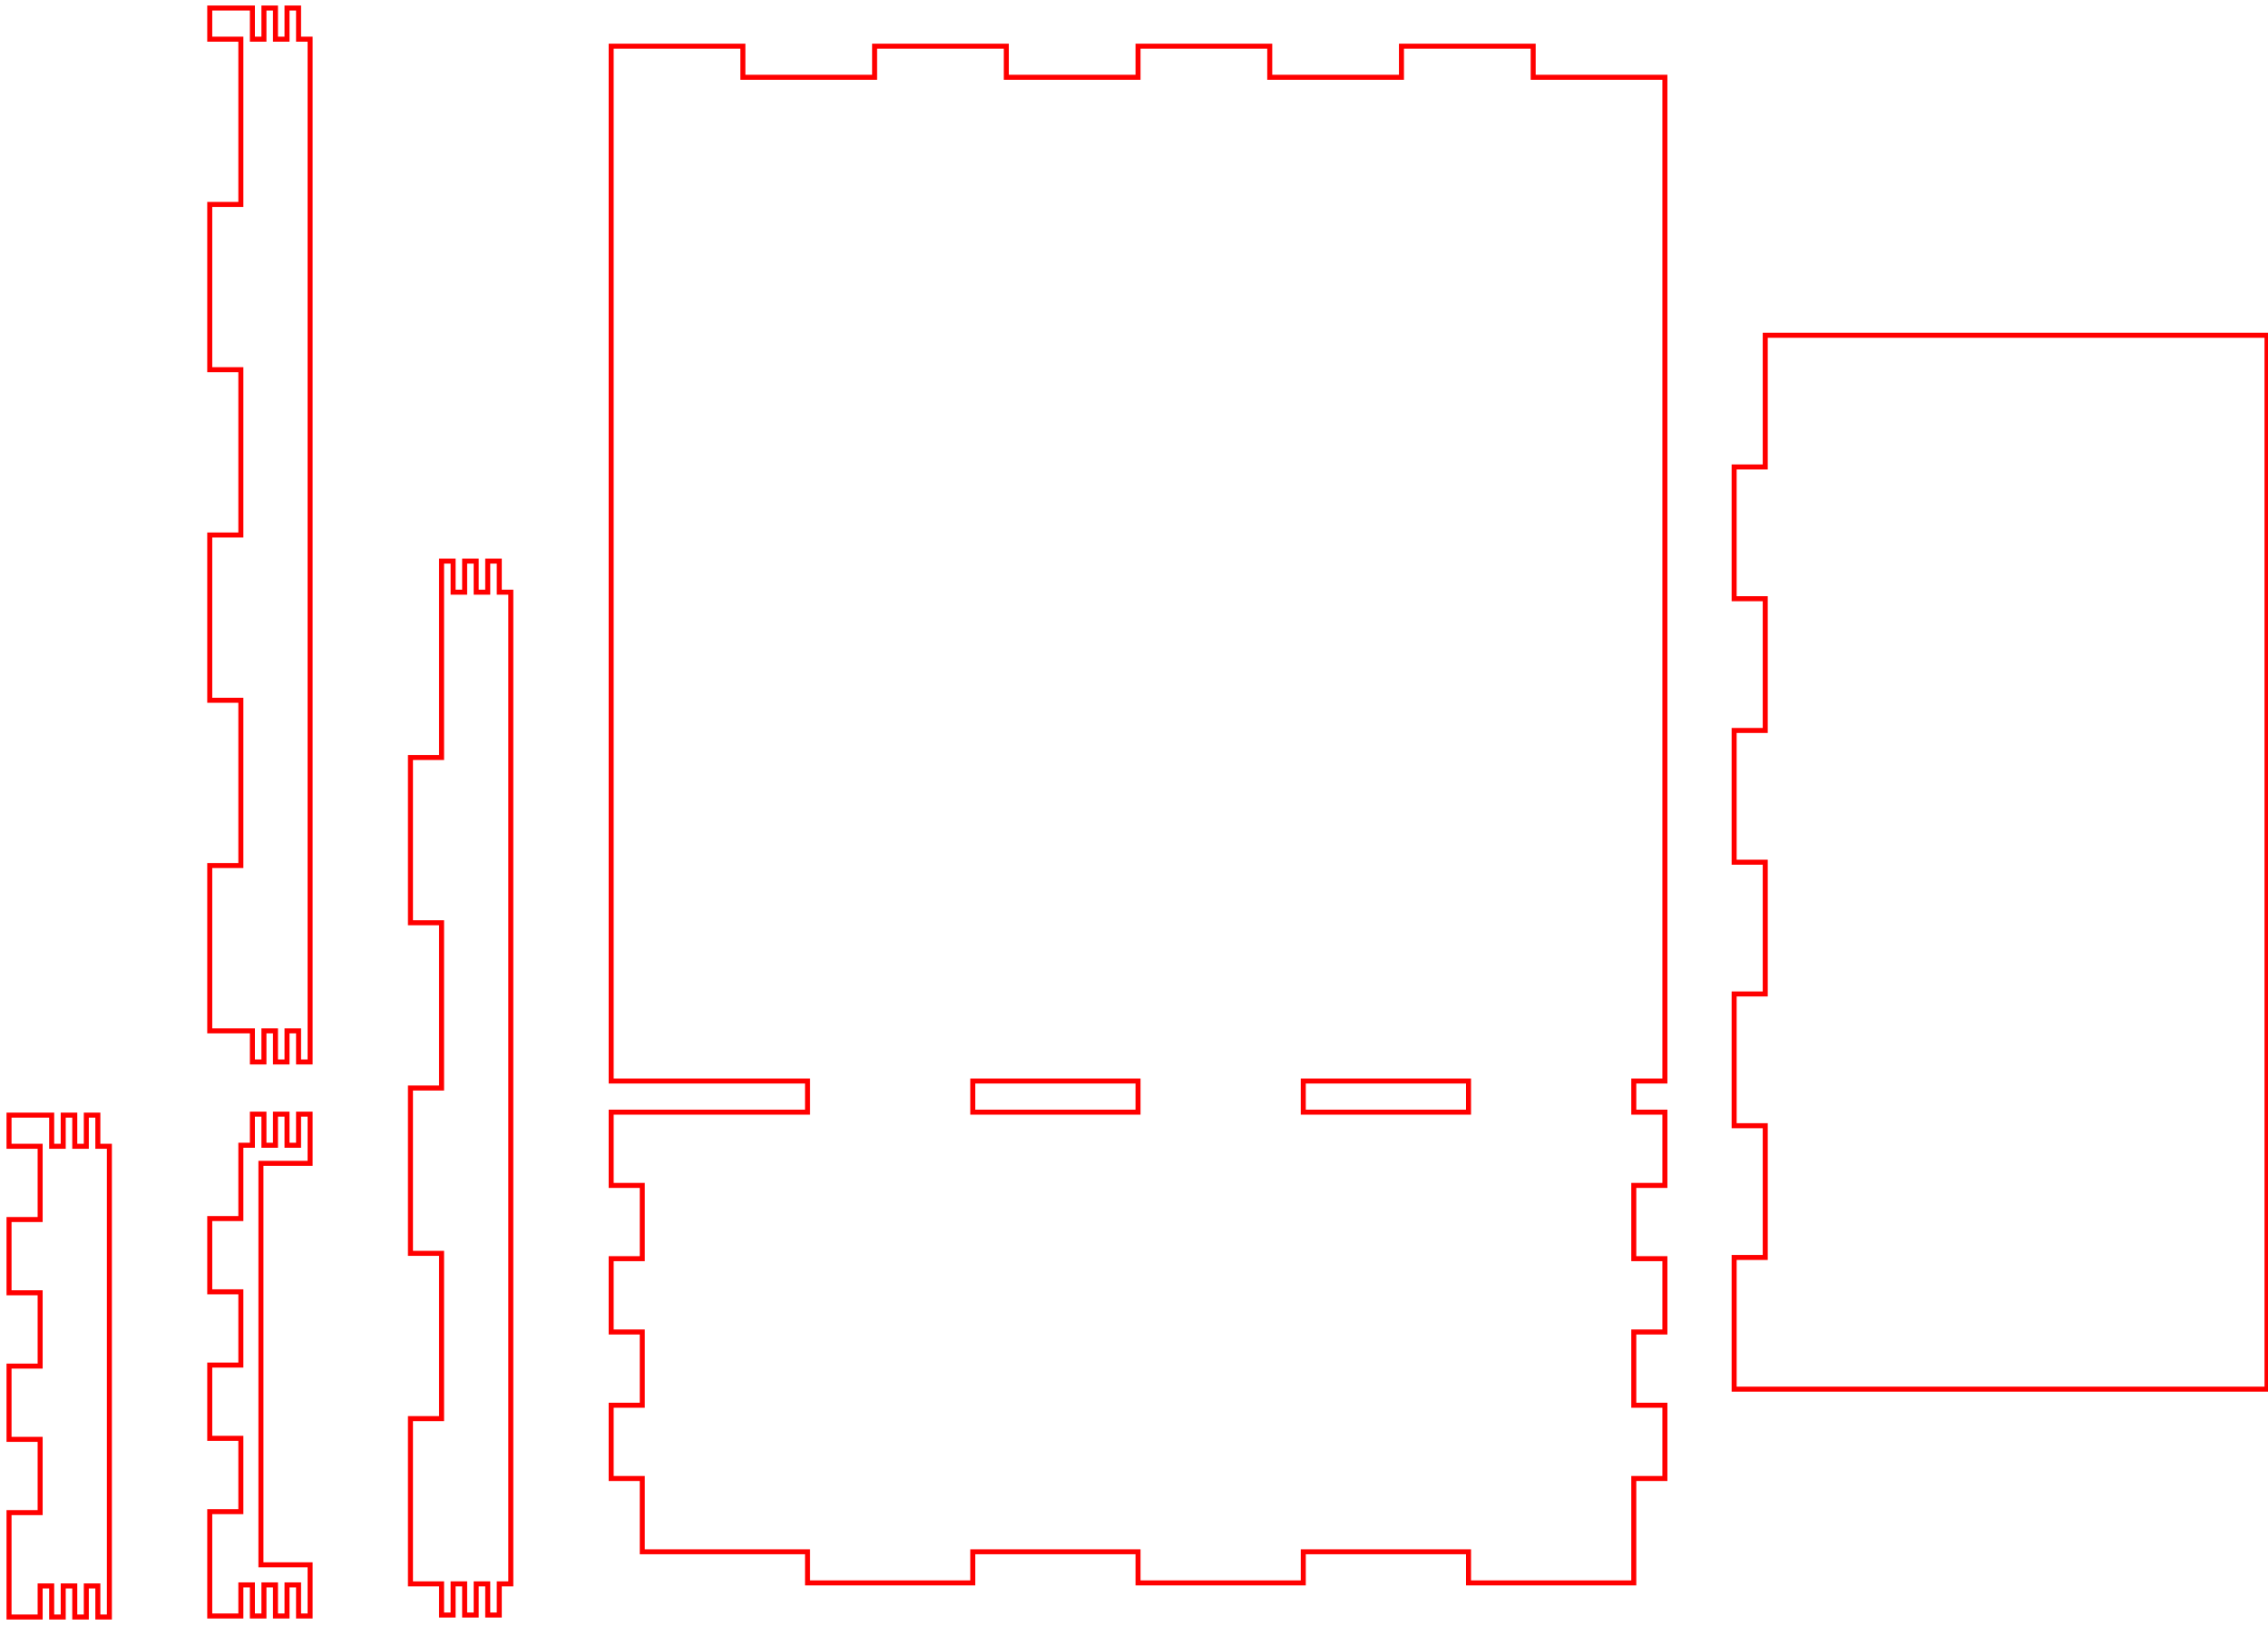 <?xml version="1.0" encoding="UTF-8" standalone="no"?>
<svg
   xmlns:dc="http://purl.org/dc/elements/1.1/"
   xmlns:cc="http://creativecommons.org/ns#"
   xmlns:rdf="http://www.w3.org/1999/02/22-rdf-syntax-ns#"
   xmlns:svg="http://www.w3.org/2000/svg"
   xmlns="http://www.w3.org/2000/svg"
   xmlns:sodipodi="http://sodipodi.sourceforge.net/DTD/sodipodi-0.dtd"
   xmlns:inkscape="http://www.inkscape.org/namespaces/inkscape"
   width="226mm"
   height="162mm"
   viewBox="-4 -158 225.997 161.998"
   version="1.1"
   id="svg6"
   sodipodi:docname="led_bed.scad_2d.svg"
   inkscape:version="0.92.3 (2405546, 2018-03-11)">
  <defs
     id="defs10" />
  <sodipodi:namedview
     pagecolor="#ffffff"
     bordercolor="#666666"
     borderopacity="1"
     objecttolerance="10"
     gridtolerance="10"
     guidetolerance="10"
     inkscape:pageopacity="0"
     inkscape:pageshadow="2"
     inkscape:window-width="2560"
     inkscape:window-height="1373"
     id="namedview8"
     showgrid="false"
     inkscape:measure-start="1007.93,107.668"
     inkscape:measure-end="853.806,486.046"
     scale-x="0.265"
     inkscape:document-units="mm"
     inkscape:zoom="1.0901957"
     inkscape:cx="383.61262"
     inkscape:cy="321.39416"
     inkscape:window-x="-9"
     inkscape:window-y="-9"
     inkscape:window-maximized="1"
     inkscape:current-layer="svg6" />
  <title
     id="title2">OpenSCAD Model</title>
  <path
     d="m 22.3,-55.3 h 1.15 v 3.1 h 1.15 v -3.1 h 1.15 v 3.1 h 1.15 v -101.9 h -1.15 v -3.1 H 24.6 v 3.1 h -1.15 v -3.1 H 22.3 v 3.1 h -1.15 v -3.1 H 16.9 v 3.1 H 20 v 16.467 h -3.1 v 16.466 H 20 v 16.467 h -3.1 v 16.467 H 20 v 16.467 H 16.9 V -55.3 h 4.25 v 3.1 h 1.15 z m 199.6,-69.3 h -50 v 13.125 h -3.1 v 13.125 h 3.1 v 13.125 h -3.1 V -72.1 h 3.1 v 13.125 h -3.1 v 13.125 h 3.1 v 13.125 h -3.1 V -19.6 h 53.1 z m -177.3,22.5 v 3.1 h -1.15 v -3.1 H 42.3 v 3.1 h -1.15 v -3.1 H 40 v 19.567 h -3.1 v 16.467 H 40 V -49.6 h -3.1 v 16.467 H 40 v 16.467 H 36.9 V -0.2 H 40 V 2.9 h 1.15 V -0.2 H 42.3 V 2.9 h 1.15 V -0.2 H 44.6 V 2.9 h 1.15 V -0.2 H 46.9 V -99 h -1.15 v -3.1 z M 25.75,3 H 26.9 V -2.1 H 22 V -42.1 h 4.9 V -47 h -1.15 v 3.1 H 24.6 V -47 h -1.15 v 3.1 H 22.3 V -47 h -1.15 v 3.1 H 20 v 7.3 h -3.1 v 7.3 H 20 v 7.3 h -3.1 v 7.3 H 20 v 7.3 H 16.9 V 3 H 20 v -3.1 h 1.15 V 3 h 1.15 v -3.1 h 1.15 V 3 h 1.15 v -3.1 h 1.15 z M 0,0 h 1.15 v 3.1 h 1.15 V 0 H 3.45 V 3.1 H 4.6 V 0 H 5.75 V 3.1 H 6.9 V -43.8 H 5.75 v -3.1 H 4.6 v 3.1 H 3.45 v -3.1 H 2.3 v 3.1 h -1.15 v -3.1 h -4.25 v 3.1 H 0 v 7.3 h -3.1 v 7.3 H 0 v 7.3 h -3.1 v 7.3 H 0 v 7.3 H -3.1 V 3.1 H 0 Z M 76.467,-47.2 H 56.9 v 7.3 H 60 v 7.3 h -3.1 v 7.3 H 60 v 7.3 h -3.1 v 7.3 H 60 v 7.3 h 16.467 v 3.1 H 92.933 V -3.4 H 109.4 v 3.1 h 16.467 V -3.4 h 16.466 v 3.1 H 158.8 V -10.7 h 3.1 V -18 h -3.1 v -7.3 h 3.1 v -7.3 h -3.1 v -7.3 h 3.1 v -7.3 h -3.1 v -3.1 h 3.1 v -100 h -13.125 v -3.1 H 135.65 v 3.1 h -13.125 v -3.1 H 109.4 v 3.1 H 96.275 v -3.1 H 83.15 v 3.1 H 70.025 v -3.1 H 56.9 v 103.1 h 19.567 z m 65.866,0 h -16.466 v -3.1 h 16.466 z m -32.933,0 H 92.933 v -3.1 H 109.4 Z"
     id="path4"
     inkscape:connector-curvature="0"
     style="fill:none;stroke:#ff0000;stroke-width:0.5;stroke-opacity:1" />
</svg>
